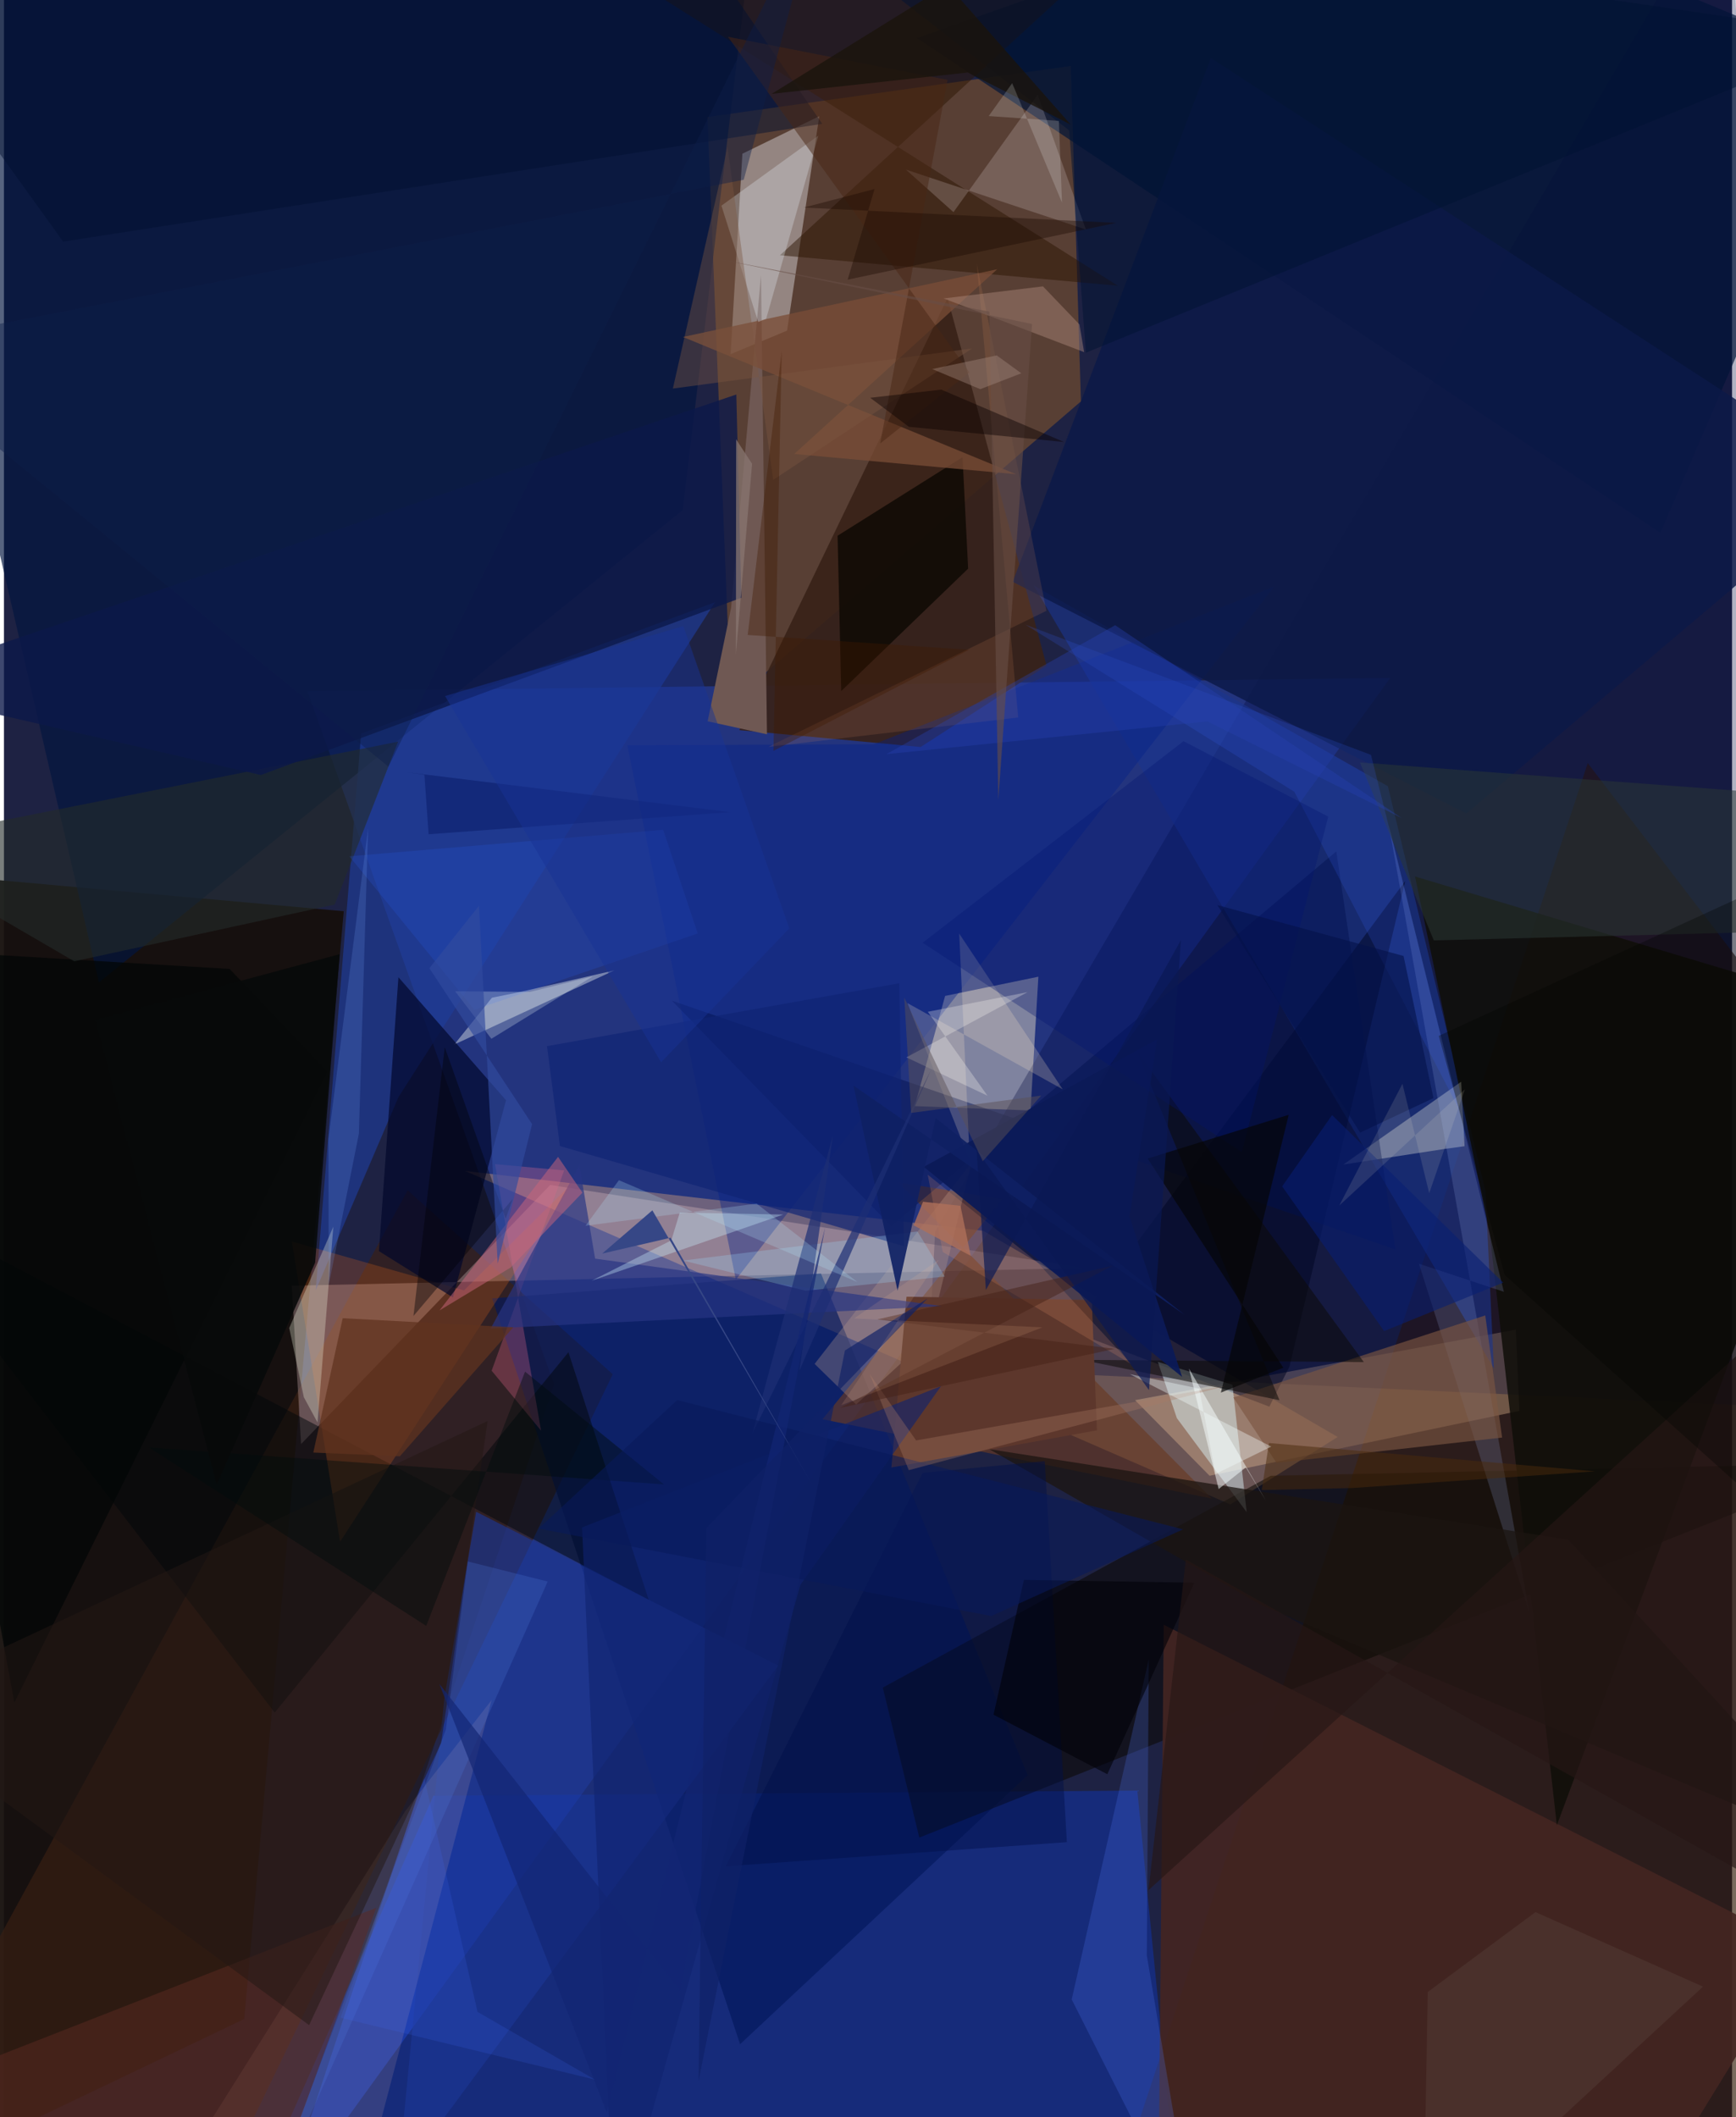 <svg xmlns="http://www.w3.org/2000/svg" width="228" height="278" viewBox="0 0 836 1024"><path fill="#1e2243" d="M0 0h836v1024H0z"/><path fill="#2845b4" fill-opacity=".525" d="M670.652 327.91l-537.415 741.82 132.878-400.194-119.229-335.194z"/><path fill="#79512d" fill-opacity=".635" d="M340.338 56.589l11.31 283.25L521 194.144 516.102 31.9z"/><path fill="#16100d" fill-opacity=".957" d="M-62 420.344v641.323l178.235-85.14L164.4 440.731z"/><path fill="#321a05" fill-opacity=".647" d="M529.243 1086l236.955-716.88L898 541.24l-13.268 514.604z"/><path fill="#fcb97a" fill-opacity=".341" d="M473.693 595.29l171.504 99.713-51.918 32.654-370.17-161.3z"/><path fill="#0542ff" fill-opacity=".29" d="M569.95 1086l-447.393-25.92 85.2-191.53 340.53-2.514z"/><path fill="#3a1f14" fill-opacity=".643" d="M114.655 1037.086l179.872-372.408-99.226-88.976L-62 1046.41z"/><path fill="#d5d1d3" fill-opacity=".486" d="M357.236 74.346l-5.696 96.936 27.296-11.374L394.43 56.2z"/><path fill="#fecfa2" fill-opacity=".325" d="M547.182 677.201l36.066 36.576 149.882-31.394-1.73-39.287z"/><path fill="#c7c0ba" fill-opacity=".561" d="M455.303 481.697l-14.71 53.29 56.038 2.117 3.793-64.705z"/><path fill="#edcece" fill-opacity=".29" d="M139.22 621.855l4.525 76.588 120.518-125.332 258.569 40.188z"/><path fill="#382219" fill-opacity=".914" d="M456.497 144.099L355.728 353.135l87.737 8.159 60.918-39.327z"/><path fill="#03185c" fill-opacity=".647" d="M356.124 988.706l139.14-130.156-100.03-242.612-159.077 12.045z"/><path fill="#00083c" fill-opacity=".306" d="M450.468 595.637L835.814-62l23.313 742.502-412.044-19.091z"/><path fill="#1a358f" fill-opacity=".596" d="M669.499 380.262l47.236 195.936 4.035 85.667L498.137 283.14z"/><path fill="#0a0803" fill-opacity=".549" d="M425.142 816.228l187.68-102.44L898 707.662 442.834 888.76z"/><path fill="#021540" fill-opacity=".667" d="M-62 8.876L365.573-62l-37.22 308.759L45.932 475.195z"/><path fill="#432521" fill-opacity=".91" d="M558.817 1030.86l246.503 16.851 64.89-105.461-309.15-156.422z"/><path fill="#100f09" fill-opacity=".855" d="M718.729 596.344l-36.083-172.407L898 488.412 751.244 882.805z"/><path fill="#001338" fill-opacity=".69" d="M441.705 18.43L669.663-62 898 32.418l-96.64 225.261z"/><path fill="#1e3c97" fill-opacity=".675" d="M150.806 624.152l21.987-269.345 171.241-63.557-153.129 239.285z"/><path fill="#683a23" fill-opacity=".663" d="M432.563 571.832l50.553 8.135-87.138 106.465 188.422 38.4z"/><path fill="#1b3695" fill-opacity=".639" d="M374.522 805.59l-146.09-74.412-15.355 89.877-22.58 233.6z"/><path fill="#00060a" fill-opacity=".506" d="M130.982 828.317l142.097-174.295 38.818 119.718L-62 577.462z"/><path fill="#000624" fill-opacity=".525" d="M677.898 426.127l-56.011 234.857-9.726 19.37-95.855-36.565z"/><path fill="#dff9ff" fill-opacity=".455" d="M601.194 731.37l-33.775-45.454-9.2-27.207 36.075 11.026z"/><path fill="#2a1300" fill-opacity=".482" d="M538.872 138.205L263.262-35.71 575.815-60.4 375.404 123.459z"/><path fill="#f9f8e5" fill-opacity=".318" d="M697.083 555.678l-49.115 7.567 56.99-40.044 1.651 31.184z"/><path fill="#e96a16" fill-opacity=".231" d="M139.279 600.456l83.27 23.66 53.357-52.897-113.302 174.468z"/><path fill="#cdd5dd" fill-opacity=".494" d="M217.854 505.196l77.44-35.855-46.627 10.662-12.595 2.565z"/><path fill="#00072b" fill-opacity=".682" d="M242.882 532.148l-25.68 95.373-35.8-22.386 9.436-132.477z"/><path fill="#021f8a" fill-opacity=".373" d="M420.756 359.997l-119.204.466 52.509 258.473 260.497-335.3z"/><path fill="#ffcdb8" fill-opacity=".129" d="M235.913 822.254l-41.698 53.631L62.148 1086l116.26-45.433z"/><path fill="#0b1948" fill-opacity=".824" d="M898 232.336L707.457 393.452 487.99 281.4l95.884-253.274z"/><path fill="#0b0702" fill-opacity=".773" d="M463.736 221.122l2.71 53.91-61.407 59.222-1.76-75.141z"/><path fill="#6f5853" d="M366.241 133.139L351.78 293.877l-11.354 54.99 28.7 6.298z"/><path fill="#a1b7f8" fill-opacity=".176" d="M669.947 398.994l55.676 225.795-41.091-13.57 53.305 168.323z"/><path fill="#fff5fc" fill-opacity=".18" d="M523.41 111.027l-23.319-65.184-40.743 56.764-23.014-20.577z"/><path fill="#00114e" fill-opacity=".455" d="M673.124 604.284l-28.576-192.499-215.34 181.197-106.066-108.985z"/><path fill="#020606" fill-opacity=".749" d="M5.033 823.451L-62 458.375l171.17 10.27 47.216 49.69z"/><path fill="#4e78f3" fill-opacity=".231" d="M553.824 802.552l-.946 143.213L576.544 1086l-59.996-118.94z"/><path fill="#b89b8d" fill-opacity=".314" d="M412.253 679.29l35.3-32.403 20.497-84.606-75.875 97.388z"/><path fill="#7a4d37" fill-opacity=".757" d="M382.321 219.569l98.179-89.344-152.01 32.754 161.197 66.397z"/><path fill="#242b2a" fill-opacity=".608" d="M160.003 437.495l30.68-78.792L-62 409.06l96.007 55.896z"/><path fill="#e1e8f1" fill-opacity=".314" d="M364.875 155.737l-17.78-56.266 46.915-33.9-25.303 88.67z"/><path fill="#5b2a23" fill-opacity=".51" d="M121.366 1086L-62 1017.515l242.1-94.774L121.29 1086z"/><path fill="#7b5642" fill-opacity=".643" d="M716.612 636.231L594.74 675.938l20.883 31.614 109.14-12.257z"/><path fill="#eef1d9" fill-opacity=".318" d="M159.34 593.296l-21.336 49.01 7.062 33.453 6.633 12.268z"/><path fill="#2b3833" fill-opacity=".529" d="M691.733 454.845L898 449.546l-.903-62.713L655.99 368.76z"/><path fill="#f66e97" fill-opacity=".275" d="M237.555 563.054l33.432 3.043-35.056 96.853 23.905 29z"/><path fill="#345dec" fill-opacity=".196" d="M704.144 536.896l-79.877-153.938-130.074-80.815 167.144 62.97z"/><path fill="#0c0a08" fill-opacity=".541" d="M521.294 657.705l136.585 1.108-109.661-150.228 68.837 168.644z"/><path fill="#5e382d" fill-opacity=".996" d="M526.266 628.772l2.494 63.022-99.436 17.977 7.302-82.59z"/><path fill="#273583" fill-opacity=".675" d="M235.452 642.559l218.45-10.808-167.92-22.988-7.604-45.149z"/><path fill="#ffebc9" fill-opacity=".216" d="M467.246 561.438l-5.128-109.898 50.082 75.34-75.148-41.74z"/><path fill="#1b1410" fill-opacity=".749" d="M898 898.33L756.843 744.69l-280.14-43.774 131.85 75.554z"/><path fill="#0b1a57" fill-opacity=".945" d="M444.974 564.364l112.953-61.731-13.432 85.733 25.468 77.615z"/><path fill="#cd8155" fill-opacity=".165" d="M490.669 347.01L369.76 361.257l134.554-65.834-33.702-167.864z"/><path fill="#0c184a" fill-opacity=".792" d="M-62 331.953l186.262 42.9 232.46-85.723-2.422-98.33z"/><path fill="#0f236f" fill-opacity=".612" d="M385.287 766.535l68.04-96.107-173.657 68.346L295.434 1086z"/><path fill="#001049" fill-opacity=".471" d="M503.515 706.69l10.688 184.3-165.02 11.663 95.246-190.274z"/><path fill="#00102f" fill-opacity=".467" d="M28.65 116.87L-62-8.83l405.017-8.514 52.838 77.224z"/><path fill="#295ce6" fill-opacity=".216" d="M167.096 414.164L227.6 488.36l108.03-36.888-16.724-50.126z"/><path fill="#b49181" fill-opacity=".412" d="M520.299 156.923l2.255 13.391-67.954-25.968 48.044-5.842z"/><path fill="#000007" fill-opacity=".596" d="M533.782 858.136l-55.061-28.8 14.703-65.194 82.455 1.358z"/><path fill="#071f73" fill-opacity=".576" d="M618.368 573.817l24.138-34.488 82.79 81.037-57.61 23.435z"/><path fill="#7b5640" fill-opacity=".408" d="M372.131 232.082L350.028 71.105 323.599 187.93l144.78-19.402z"/><path fill="#c9edf9" fill-opacity=".361" d="M322.855 599.9l-38.628 19.578 92.79-32.036-50.078-.956z"/><path fill="#0f2474" fill-opacity=".682" d="M262.722 505.981l6.236 48.299 166.43 48.467-2.256-127.176z"/><path fill="#c8657a" fill-opacity=".51" d="M210.693 633.812l57.377-74.28 11.783 17.326-34.692 36.168z"/><path fill="#241814" fill-opacity=".522" d="M233.986 687.311L-62 825.736 147.626 979.49l63.905-136.511z"/><path fill="#001570" fill-opacity=".318" d="M598.83 557.214L444.44 455.971l126.2-97.495 70.019 36.496z"/><path fill="#9eddff" fill-opacity=".251" d="M328.47 609.69l113.483-14.076 13.19 21.831-67.316 6.85z"/><path fill="#7b6d63" fill-opacity=".169" d="M688.788 963.446L686.612 1086l135.354-125.137-81.063-36.053z"/><path fill="#0f2063" fill-opacity=".91" d="M450.732 540.763l-18.42 83.552-21.328-99.254 160.181 110.88z"/><path fill="#f7ffff" fill-opacity=".502" d="M573.257 661.924l37.296 63.984-9.784-16.188-13.132 10.48z"/><path fill="#050506" fill-opacity=".663" d="M621.528 539.192l-68.243 21.161 65.622 101.16-30.186 12.034z"/><path fill="#60331f" fill-opacity=".733" d="M163.867 637.572l82.52 4.411-54.85 62.378-41.879-1.818z"/><path fill="#482715" fill-opacity=".502" d="M423.897 214.504l32.596-175.865L350.26 17.797 467.098 180.11z"/><path fill="#011233" fill-opacity=".502" d="M354.232-62L898 17.481 523.408 170.596l-8.093-107.512z"/><path fill="#261715" fill-opacity=".639" d="M898 937.574l-326.255-183.26-18.043 159.868L898 601.4z"/><path fill="#4d77dc" fill-opacity=".235" d="M224.42 755.223l38.619 9.716L120.149 1086l93.617-249.408z"/><path fill="#f1996a" fill-opacity=".188" d="M499.663 610.313l-52.78-42.154 7.277 37.36 91.423 54.402z"/><path fill="#1d2e74" fill-opacity=".698" d="M448.474 517.454L362.05 693.36l38.919-144.001-16.158 113.565z"/><path fill="#020c0c" fill-opacity=".443" d="M252.097 663.413l-47.825 122.98-134.152-86.31 249.156 17.886z"/><path fill="#070909" fill-opacity=".894" d="M102.922 718.081l47.616-107.356 11.873-149.228L44.247 493.33z"/><path fill="#2641af" fill-opacity=".376" d="M537.564 302.395l138.623 93.262-93.972-46.727-155.274 15.815z"/><path fill="#f5fffe" fill-opacity=".247" d="M254.595 479.748l30.396-7.582-49.189 30.25-17.544-22.977z"/><path fill="#071a5b" fill-opacity=".569" d="M325.725 677.147l244.73 62.54-92.848 41.942-218.967-42.32z"/><path fill="#04124a" fill-opacity=".604" d="M691.546 531.116l-14.462-68.74-90.068-24.625 69.045 110.04z"/><path fill="#b2e4f9" fill-opacity=".239" d="M281.347 592.836l16.15-22.01 115.396 49.267-48.782-37.948z"/><path fill="#020600" fill-opacity=".318" d="M852.95 730.532l-126.93-113.86-31.913-115.641 188.483-86.595z"/><path fill="#76a2fd" fill-opacity=".192" d="M156.967 550.98l.145 70.584 14.588-73.26 4.452-147.639z"/><path fill="#000005" fill-opacity=".404" d="M213.24 506.53l29.468 82.878 3.448-9.559-48.051 56.646z"/><path fill="#fffcf3" fill-opacity=".275" d="M495.193 479.857l-58.627 31.547 39.227 18.551-28.855-40.589z"/><path fill="#aa7963" fill-opacity=".333" d="M437.724 711.057l153.116-40.703-149.564 26.33-22.438-32.036z"/><path fill="#0a1d69" fill-opacity=".545" d="M351.304 392.806l-145.873 10.698-2.024-28.77-8.103-1.175z"/><path fill="#1a140c" fill-opacity=".788" d="M466.277 35.072l49.755 25.178L456.52-7.351l-85.124 52.746z"/><path fill="#122673" fill-opacity=".678" d="M397.272 593.688L327.15 962.936 210.62 814.452l81.006 207.338z"/><path fill="#492a0d" fill-opacity=".51" d="M611.98 697.946l157.724 13.688-117.477 8.07-43.736.985z"/><path fill="#364786" fill-opacity=".992" d="M390.913 717.925l-68.412-119.278-33.103 7.67 24.285-20.92z"/><path fill="#442015" fill-opacity=".475" d="M537.36 652.393l-114.87-14.246 113.902-25.977-131.95 68.799z"/><path fill="#ad6f59" fill-opacity=".82" d="M467.693 607.411l-27.632-14.782 4.55-11.386 18.126 1.972z"/><path fill="#f5ffff" fill-opacity=".361" d="M586.146 712.888l-7.964-41.286-33.532-6.988 68.43 35.061z"/><path fill="#674e46" fill-opacity=".596" d="M344.921 125.102l152.46 31.624-16.33 230.211-4.323-236.214z"/><path fill="#091953" fill-opacity=".675" d="M470.538 556.24l4.494 67.69 94.377-169.284-15.473 217.698z"/><path fill="#183394" fill-opacity=".478" d="M328.668 302.813l-115.264 33.834 104.51 177.136 62.014-64.768z"/><path fill="#0b0100" fill-opacity=".443" d="M512.845 213.784l-75.067-7.348-18.707-14.04 34.379-3.955z"/><path fill="#897772" fill-opacity=".733" d="M361.921 224.32l-6.356-9.706-1.347-2.166-.121 104.08z"/><path fill="#fff8d7" fill-opacity=".118" d="M706.764 526.86l-60.788 56.219 30.565-58.884 12.958 52.907z"/><path fill="#0e1e4a" fill-opacity=".416" d="M357.89 86.948L-62 168.222l247.999 202.589 210.66-427.326z"/><path fill="#3f6ffc" fill-opacity=".161" d="M162.862 975.888l40.502-115.73 25.735 112.918 56.821 32.768z"/><path fill="#f7fcfa" fill-opacity=".184" d="M510.34 58.476l1.512 39.525-24.099-57.77-11.354 15.905z"/><path fill="#a98e85" fill-opacity=".38" d="M492.178 180.544l-11.903-8.638-31.2 6.59 23.245 9.73z"/><path fill="#3f1900" fill-opacity=".365" d="M372.26 363.165l3.995-193.24-16.449 137.185 107.106 7.163z"/><path fill="#1c0a00" fill-opacity=".388" d="M386.943 100.39l151.103 7.403-129.893 27.47 13.026-43.841z"/><path fill="#102166" fill-opacity=".675" d="M339.82 739.058l-3.828 267.632 70.857-353.52 39.872-25.067z"/><path fill="#5a5054" fill-opacity=".478" d="M501.817 529.891l-62.948 8.38-3.313-55.74 37.967 79.112z"/><path fill="#fbc094" fill-opacity=".133" d="M452.22 609.327l-47.135 70.263 97.306-37.595-91.135-4.306z"/><path fill="#314b9f" fill-opacity=".663" d="M205.803 468.281l24.01-30.224 9.04 173.054 16.64-67.404z"/></svg>